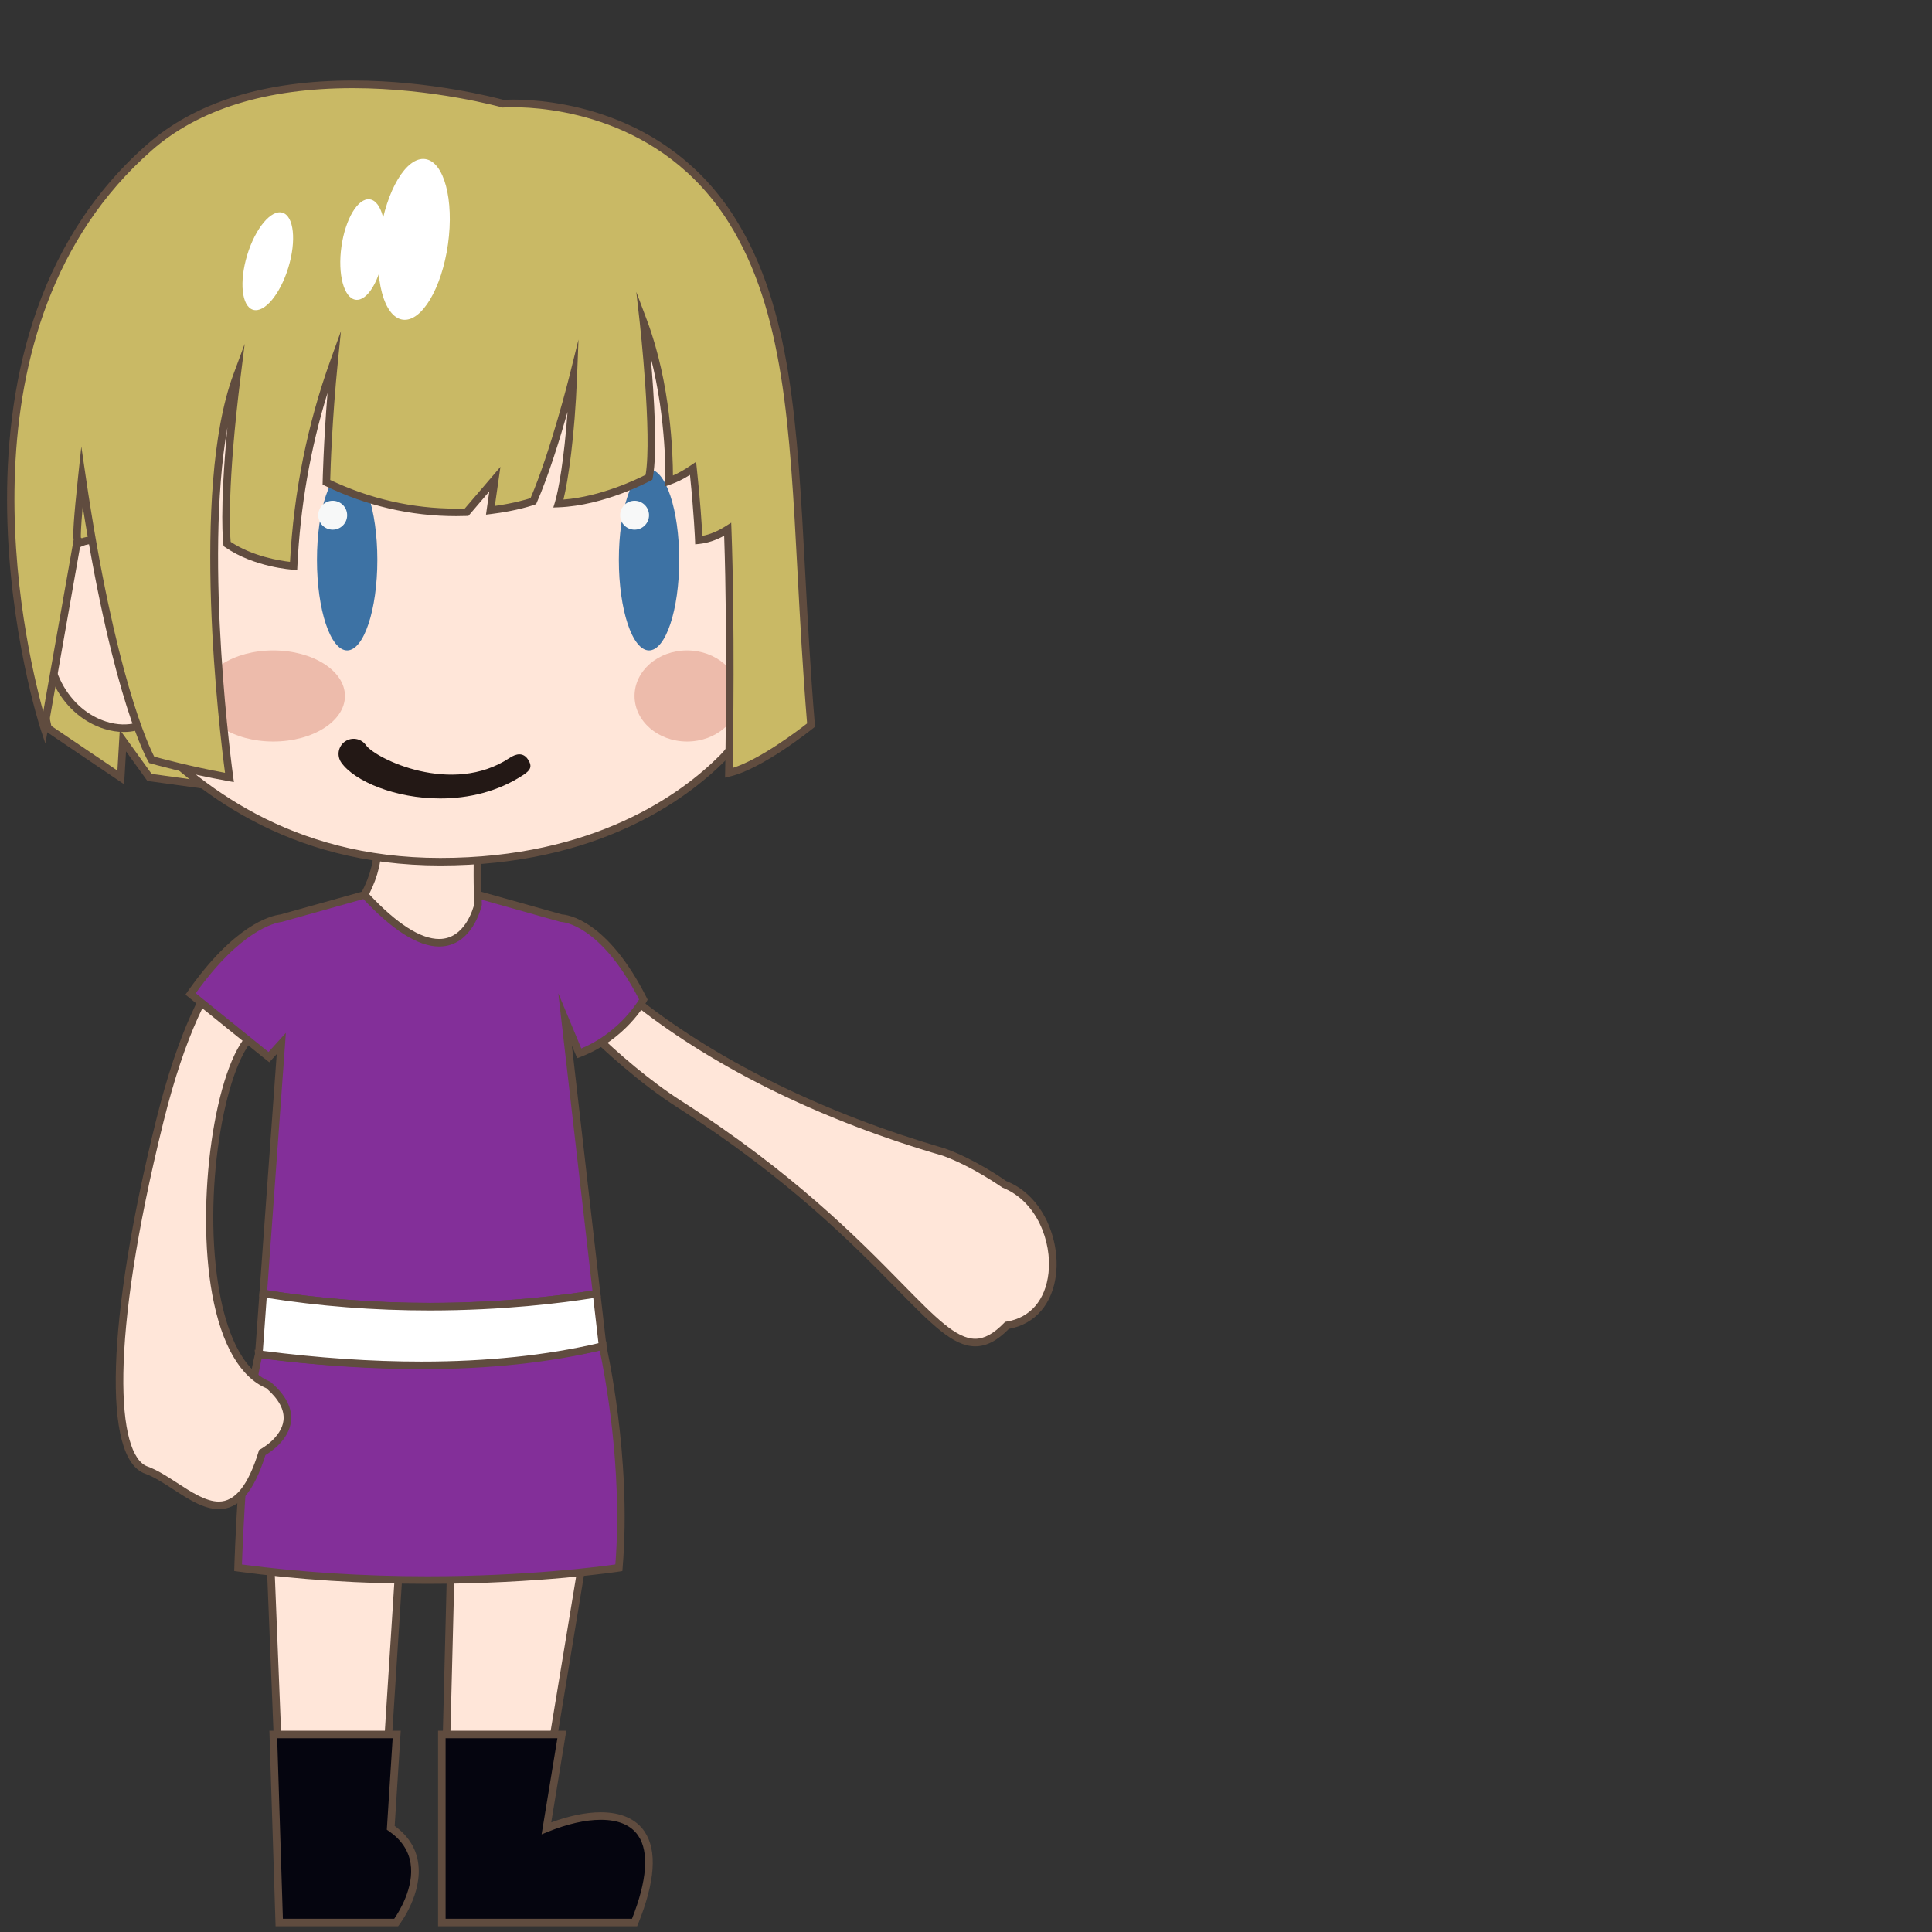 <?xml version="1.0" encoding="utf-8"?>
<!-- Generator: Adobe Illustrator 18.0.0, SVG Export Plug-In . SVG Version: 6.00 Build 0)  -->
<!DOCTYPE svg PUBLIC "-//W3C//DTD SVG 1.1//EN" "http://www.w3.org/Graphics/SVG/1.1/DTD/svg11.dtd">
<svg version="1.1" id="レイヤー_1" xmlns="http://www.w3.org/2000/svg" xmlns:xlink="http://www.w3.org/1999/xlink" x="0px"
	 y="0px" width="64px" height="64px" viewBox="0 0 64 64" style="enable-background:new 0 0 64 64;" xml:space="preserve">
<rect x="0" y="0" width="64" height="64" fill="#333333" stroke="none"/>
<g>
	<g>
		<g>
			<path style="fill:#FFE6D9;" d="M9.254,59.102h3.506l0.698-10.916l1.577-0.292l-0.283,11.208
				h3.324l1.885-11.416v-3.095c-3.789,0.912-8.065,0.704-11.388,0.267l0.218,2.661
				L9.254,59.102z"/>
			<path style="fill:#604C3F;" d="M18.182,59.227h-3.558l0.003-0.128L14.906,48.045l-1.329,0.246
				l-0.699,10.936H9.134l-0.468-11.703l-0.23-2.811l0.153,0.021
				c4.321,0.569,8.245,0.482,11.343-0.264l0.154-0.037v3.253L18.182,59.227z
				 M14.881,58.977h3.089l1.868-11.312l-0.001-2.916
				c-3.066,0.71-6.905,0.794-11.126,0.252l0.206,2.508l0.458,11.468h3.269
				l0.696-10.896l1.824-0.338L14.881,58.977z"/>
		</g>
		<g>
			<g>
				<path style="fill:#05050F;" d="M14.637,57.456v6.229h3.19h3.193
					C22.5,60.019,20.255,59.688,18.101,60.565l0.511-3.109H14.637z"/>
				<path style="fill:#604C3F;" d="M21.105,63.811h-6.593v-6.479h4.247l-0.499,3.038
					c0.593-0.22,1.157-0.336,1.642-0.336c0.666,0,1.167,0.222,1.45,0.64
					c0.423,0.628,0.351,1.657-0.215,3.06L21.105,63.811z M14.762,63.561h6.174
					c0.498-1.263,0.57-2.212,0.208-2.747c-0.237-0.352-0.655-0.53-1.243-0.53
					c-0.509,0-1.115,0.138-1.753,0.398L17.941,60.766l0.523-3.185h-3.703V63.561z"/>
			</g>
			<g>
				<path style="fill:#05050F;" d="M9.053,57.456L9.25,63.686h3.875c0,0,1.512-1.979-0.181-3.137
					l0.197-3.093H9.053z"/>
				<path style="fill:#604C3F;" d="M13.187,63.811H9.129l-0.205-6.479h4.351l-0.201,3.156
					c0.438,0.316,0.698,0.719,0.774,1.194c0.166,1.032-0.591,2.037-0.624,2.08
					L13.187,63.811z M9.371,63.561h3.689c0.144-0.207,0.67-1.035,0.54-1.84
					c-0.069-0.427-0.313-0.786-0.727-1.068l-0.059-0.04l0.193-3.031H9.182
					L9.371,63.561z"/>
			</g>
		</g>
		<g>
			<path style="fill:#FFE6D9;" d="M17.794,32.335c0,0,2.284,2.69,4.71,4.241
				c8.051,5.146,8.756,9.496,10.856,7.327c2.161-0.338,1.908-3.886-0.105-4.679
				c0,0-0.978-0.696-1.982-1.058c-3.65-1.062-7.262-2.708-10.103-4.927
				C21.17,33.239,19.469,31.229,17.794,32.335z"/>
			<path style="fill:#604C3F;" d="M32.307,44.599L32.307,44.599
				c-0.734,0-1.444-0.724-2.62-1.922c-1.426-1.454-3.581-3.649-7.25-5.995
				c-2.414-1.543-4.714-4.238-4.737-4.265l-0.091-0.107l0.118-0.078
				c0.354-0.234,0.738-0.353,1.14-0.353c1.302,0,2.355,1.228,2.399,1.279
				c2.624,2.046,6.103,3.743,10.043,4.889c1.017,0.365,1.979,1.047,2.02,1.076
				c1.232,0.481,1.78,1.946,1.655,3.071c-0.109,0.992-0.691,1.672-1.562,1.826
				C33.03,44.415,32.676,44.599,32.307,44.599z M17.985,32.365
				c0.458,0.521,2.481,2.76,4.586,4.106c3.693,2.361,5.86,4.569,7.294,6.03
				c1.13,1.152,1.812,1.848,2.441,1.848l0,0c0.305,0,0.611-0.169,0.963-0.532
				l0.029-0.03l0.041-0.006c0.786-0.124,1.294-0.712,1.394-1.614
				c0.114-1.033-0.382-2.375-1.525-2.826c-0.036-0.021-1.002-0.705-1.979-1.057
				c-3.963-1.152-7.471-2.863-10.138-4.946c-0.028-0.029-1.042-1.209-2.227-1.209
				C18.559,32.128,18.264,32.208,17.985,32.365z"/>
		</g>
		<g>
			<path style="fill:#832F99;" d="M19.961,44.591c0,0,0.851,3.655,0.539,7.343
				c0,0-5.863,0.918-12.613,0c0,0,0.135-4.8,0.687-7.076
				C8.573,44.857,14.59,45.796,19.961,44.591z"/>
			<path style="fill:#604C3F;" d="M14.157,52.467c-2.175,0-4.291-0.138-6.287-0.409l-0.111-0.016
				l0.003-0.112c0.001-0.048,0.142-4.839,0.69-7.102l0.027-0.112l0.113,0.019
				c0.022,0.003,2.257,0.346,5.17,0.346c0,0,0.001,0,0.001,0
				c2.286,0,4.361-0.205,6.17-0.611l0.121-0.027l0.028,0.121
				c0.009,0.037,0.852,3.717,0.542,7.382l-0.008,0.098l-0.097,0.015
				C20.493,52.062,17.861,52.467,14.157,52.467z M8.015,51.825
				c1.953,0.26,4.018,0.392,6.142,0.392c3.285,0,5.721-0.32,6.227-0.393
				c0.255-3.222-0.377-6.43-0.517-7.084c-1.798,0.392-3.85,0.59-6.103,0.59
				c0,0-0,0-0.001,0c-2.559,0-4.599-0.263-5.094-0.332
				C8.193,47.078,8.04,51.102,8.015,51.825z"/>
		</g>
		<g>
			<path style="fill:#FFE6D9;" d="M9.143,30.89c0,0-2.201-0.405-3.851,6.253
				C3.641,43.799,3.545,48.236,4.846,48.698c1.3,0.462,2.834,2.688,3.841-0.581
				c0,0,1.732-0.917,0.201-2.238C6.036,44.697,6.737,35.812,8.359,34.279
				C8.359,34.279,10.815,32.001,9.143,30.89z"/>
			<path style="fill:#604C3F;" d="M7.248,49.992L7.248,49.992
				c-0.502,0-1.015-0.334-1.511-0.657c-0.328-0.213-0.637-0.414-0.933-0.519
				C3.388,48.313,3.532,43.719,5.17,37.112c1.461-5.894,3.353-6.352,3.898-6.352
				c0.063,0,0.097,0.007,0.097,0.007l0.047,0.019
				c0.388,0.258,0.601,0.596,0.634,1.007c0.095,1.175-1.341,2.521-1.402,2.578
				c-1.014,0.958-1.763,5.235-1.167,8.465c0.204,1.106,0.657,2.512,1.66,2.928
				l0.034,0.021c0.493,0.426,0.718,0.862,0.669,1.297
				c-0.07,0.618-0.672,1.017-0.847,1.12C8.408,49.423,7.917,49.992,7.248,49.992z
				 M9.068,31.01c-0.355,0-2.202,0.297-3.656,6.163
				C3.597,44.494,3.868,48.218,4.888,48.58c0.323,0.115,0.66,0.334,0.985,0.546
				c0.466,0.303,0.947,0.616,1.375,0.616c0.543,0,0.976-0.544,1.32-1.662
				L8.583,48.031l0.046-0.024c0.007-0.004,0.697-0.378,0.762-0.954
				c0.039-0.345-0.153-0.703-0.569-1.066c-0.866-0.37-1.485-1.443-1.791-3.104
				c-0.562-3.053,0.088-7.603,1.243-8.693c0.015-0.014,1.41-1.322,1.324-2.376
				c-0.026-0.326-0.19-0.588-0.499-0.801C9.09,31.011,9.08,31.01,9.068,31.01z
				"/>
		</g>
		<g>
			<g>
				<path style="fill:#832F99;" d="M19.762,42.855l-1.043-9.087l0.469,1.125
					c1.469-0.562,2.125-1.781,2.125-1.781c-1.359-2.696-2.719-2.696-2.719-2.696
					l-2.758-0.776h-3.76L9.303,30.418c-0.272,0.034-1.458,0.315-2.99,2.507
					l2.594,2.094L9.317,34.566l-0.599,8.281
					C13.702,43.665,18.036,43.141,19.762,42.855z"/>
				<path style="fill:#604C3F;" d="M14.235,43.411c-1.895,0-3.758-0.148-5.536-0.44
					l-0.113-0.019l0.581-8.034l-0.247,0.271l-0.092-0.073l-2.685-2.167l0.067-0.096
					c1.545-2.21,2.746-2.518,3.077-2.559l2.789-0.779l3.794,0.005l2.744,0.772
					c0.182,0.01,1.503,0.171,2.811,2.764l0.029,0.059l-0.031,0.058
					c-0.027,0.051-0.695,1.266-2.19,1.839l-0.114,0.043l-0.175-0.42l0.956,8.325
					l-0.117,0.02C18.806,43.14,16.787,43.411,14.235,43.411z M8.852,42.742
					c1.731,0.278,3.542,0.419,5.383,0.419c2.436,0,4.382-0.248,5.39-0.41
					l-1.131-9.848l0.762,1.829c1.157-0.484,1.772-1.392,1.915-1.624
					c-1.289-2.517-2.564-2.566-2.577-2.566l-0.033-0.005l-2.741-0.771h-3.726
					l-2.756,0.773c-0.232,0.031-1.363,0.271-2.854,2.363l2.411,1.946l0.575-0.633
					L8.852,42.742z"/>
			</g>
			<g>
				<path style="fill:#FFFFFF;" d="M19.961,44.591l-0.199-1.735
					c-1.726,0.285-6.06,0.81-11.043-0.008L8.573,44.857
					C11.896,45.295,16.172,45.503,19.961,44.591z"/>
				<path style="fill:#604C3F;" d="M13.965,45.355c-0,0-0,0-0,0
					c-1.703,0-3.522-0.126-5.407-0.374l-0.117-0.016l0.164-2.264l0.135,0.022
					c1.766,0.289,3.615,0.437,5.496,0.437c2.535-0.001,4.539-0.269,5.507-0.429
					l0.13-0.021l0.227,1.976l-0.107,0.025
					C18.218,45.139,16.19,45.355,13.965,45.355z M8.707,44.749
					c1.833,0.236,3.601,0.356,5.258,0.356h0c2.161,0,4.131-0.205,5.86-0.61
					L19.653,43c-1.019,0.162-2.973,0.41-5.418,0.411
					c-1.847,0-3.664-0.141-5.401-0.418L8.707,44.749z"/>
			</g>
		</g>
	</g>
	<g>
		<path style="fill:#C9B965;" d="M1.59,24.123L4,25.753l0.071-1.222l0.881,1.222l3.443,0.474
			l-2.667-16.188l-3.333,1.25C2.396,11.29,0.256,18.274,1.59,24.123z"/>
		<path style="fill:#604C3F;" d="M8.547,26.374l-3.665-0.504l-0.707-0.98l-0.064,1.09
			l-2.633-1.781l-0.011-0.048c-1.325-5.814,0.787-12.828,0.809-12.898l0.018-0.059
			l0.058-0.022l3.476-1.303l0.025,0.15L8.547,26.374z M5.023,25.637l3.222,0.443
			L5.63,10.21l-3.132,1.175c-0.2,0.686-2.022,7.206-0.797,12.663l2.188,1.479
			l0.079-1.354L5.023,25.637z"/>
	</g>
	<g>
		<g>
			<path style="fill:#FFE6D9;" d="M12.5,27.882c0.036,0.515-0.076,1.102-0.425,1.758
				c3.122,3.378,3.76,0.322,3.76,0.322s-0.049-0.875-0.001-2.064
				C15.87,27.044,12.375,26.11,12.5,27.882z"/>
			<path style="fill:#604C3F;" d="M14.548,31.355L14.548,31.355
				c-0.703,0-1.565-0.549-2.564-1.63l-0.06-0.065l0.042-0.078
				c0.31-0.583,0.448-1.152,0.411-1.691c-0.022-0.315,0.058-0.573,0.239-0.767
				c0.228-0.245,0.607-0.374,1.099-0.374c0.763,0,1.663,0.315,2.049,0.716
				c0.137,0.143,0.204,0.29,0.198,0.437c-0.048,1.169,0,2.044,0,2.053
				l0,0.016l-0.003,0.016C15.956,30.001,15.66,31.355,14.548,31.355z
				 M12.227,29.62c0.924,0.985,1.705,1.485,2.321,1.485
				c0.854,0,1.129-1.019,1.162-1.154c-0.006-0.132-0.044-0.97,0-2.059
				c0.004-0.095-0.067-0.19-0.128-0.253c-0.339-0.353-1.177-0.64-1.869-0.64
				c-0.293,0-0.689,0.051-0.916,0.294c-0.132,0.141-0.19,0.336-0.173,0.579
				C12.665,28.435,12.531,29.022,12.227,29.62z"/>
		</g>
		<g>
			<path style="fill:#FFE6D9;" d="M25.5,14.832c0,0-0.56,2.097-0.75,4.424
				c-0.194,2.378,0.542,4.498-0.821,5.861c-1.644,1.644-4.631,3.428-9.345,3.428
				s-7.709-2.115-9.876-4.333c-1.625-1.663-1.415-9.381-1.415-9.381
				S2.042,4.546,15.5,4.546C26.5,4.546,25.5,14.832,25.5,14.832z"/>
			<path style="fill:#604C3F;" d="M14.584,28.671c-5.104,0-8.132-2.495-9.965-4.371
				c-1.643-1.681-1.459-9.154-1.45-9.472c-0.004-0.02-0.436-3.853,2.208-6.837
				C7.475,5.623,10.88,4.421,15.5,4.421c3.399,0,6.009,0.977,7.756,2.902
				c2.768,3.049,2.373,7.477,2.368,7.521c-0.009,0.041-0.562,2.134-0.75,4.422
				c-0.06,0.736-0.03,1.442-0.001,2.125c0.064,1.523,0.12,2.839-0.856,3.814
				C22.723,26.5,19.777,28.671,14.584,28.671z M15.5,4.671
				c-4.545,0-7.888,1.173-9.937,3.486c-2.569,2.901-2.15,6.623-2.146,6.66
				c-0.001,0.095-0.189,7.703,1.38,9.309c1.802,1.844,4.776,4.295,9.787,4.295
				c5.103,0,7.99-2.125,9.256-3.392c0.898-0.898,0.845-2.163,0.783-3.627
				c-0.029-0.69-0.059-1.405,0.002-2.156c0.189-2.312,0.748-4.425,0.754-4.446
				c0-0.023,0.383-4.344-2.31-7.31C21.372,5.62,18.825,4.671,15.5,4.671z"/>
		</g>
		<g>
			<g>
				<ellipse style="fill:#3D72A4;" cx="11.5" cy="18.546" rx="1" ry="3"/>
				<circle style="fill:#F7F8F8;" cx="11.021" cy="17.067" r="0.479"/>
			</g>
			<g>
				<ellipse style="fill:#3D72A4;" cx="21.5" cy="18.546" rx="1" ry="3"/>
				<circle style="fill:#F7F8F8;" cx="21.021" cy="17.067" r="0.479"/>
			</g>
		</g>
		<g>
			<path style="fill:#FFE6D9;" d="M5,19.034c0,0-2.682-3.086-3.383,0.901
				s2.957,5.036,3.655,3.534"/>
			<path style="fill:#604C3F;" d="M4.102,24.248c-0.209,0-0.429-0.034-0.653-0.104
				c-1.273-0.4-2.371-1.863-1.955-4.229c0.214-1.221,0.642-1.928,1.269-2.103
				c1.064-0.297,2.281,1.082,2.332,1.141l-0.188,0.164
				c-0.012-0.013-1.154-1.317-2.077-1.063c-0.526,0.146-0.892,0.787-1.089,1.904
				c-0.39,2.217,0.615,3.581,1.784,3.948c0.722,0.225,1.395,0.026,1.635-0.489
				l0.227,0.105C5.168,23.986,4.681,24.248,4.102,24.248z"/>
		</g>
		<path style="fill:#231815;" d="M14.584,26.45c-1.493,0-2.842-0.571-3.278-1.189
			c-0.158-0.226-0.105-0.538,0.121-0.697c0.226-0.158,0.537-0.105,0.697,0.121
			c0.312,0.443,2.847,1.69,4.754,0.424c0.229-0.152,0.456-0.185,0.61,0.046
			c0.152,0.23,0.09,0.355-0.141,0.508
			C16.494,26.23,15.512,26.45,14.584,26.45z"/>
		<ellipse style="fill:#EDBBAB;" cx="9.053" cy="23.055" rx="2.374" ry="1.509"/>
		<ellipse style="fill:#EDBBAB;" cx="22.76" cy="23.055" rx="1.74" ry="1.509"/>
	</g>
	<g>
		<path style="fill:#C9B965;" d="M24.253,7.311C21.581,3.036,16.667,3.435,16.667,3.435
			S9.053,1.269,4.938,4.894c-7.622,6.714-3.473,19.229-3.473,19.229L2.562,17.895
			c0,0-0.072-0.032,0.151-2.109c1.068,7.27,2.311,9.384,2.311,9.384
			s1.166,0.333,2.577,0.583c0,0-1.288-9.166,0.249-13.311
			c-0.516,4.145-0.326,5.576-0.326,5.576c0.946,0.656,2.203,0.729,2.203,0.729
			c0.123-2.583,0.643-4.844,1.344-6.785C10.849,14.161,10.812,15.977,10.812,15.977
			c1.772,0.856,3.412,1.034,4.645,0.989l0.935-1.093l-0.147,1.032
			c0.883-0.107,1.421-0.303,1.421-0.303c0.675-1.533,1.325-4.145,1.325-4.145
			c-0.085,2.197-0.339,3.731-0.492,4.225c1.507-0.057,3-0.872,3-0.872
			c0.25-1.292-0.185-5.156-0.185-5.156c0.935,2.489,0.851,5.281,0.851,5.281
			c0.302-0.107,0.558-0.257,0.792-0.418c0.152,1.384,0.191,2.377,0.191,2.377
			c0.358-0.038,0.679-0.185,0.958-0.361c0.132,3.581,0.039,8.068,0.039,8.068
			c1.073-0.25,2.722-1.583,2.722-1.583C26.25,16.546,26.671,11.178,24.253,7.311z"/>
		<path style="fill:#604C3F;" d="M7.749,25.907l-0.17-0.03
			c-1.401-0.248-2.577-0.583-2.589-0.586l-0.048-0.014l-0.025-0.043
			c-0.049-0.083-1.156-2.023-2.177-8.45c-0.061,0.678-0.065,0.933-0.062,1.025
			l0.026,0.011l-1.201,6.812l-0.156-0.47c-0.042-0.126-4.087-12.671,3.509-19.363
			c1.606-1.415,3.905-2.132,6.833-2.132c2.566,0,4.751,0.576,4.991,0.641
			c0.045-0.003,0.158-0.009,0.325-0.009c1.147,0,5.067,0.284,7.355,3.944
			c1.852,2.961,2.055,6.824,2.313,11.715c0.084,1.596,0.171,3.247,0.32,5.049
			l0.005,0.066l-0.051,0.042c-0.068,0.055-1.684,1.354-2.772,1.608l-0.157,0.037
			l0.003-0.161c0.001-0.044,0.088-4.351-0.032-7.852
			c-0.281,0.153-0.553,0.242-0.827,0.271l-0.133,0.014l-0.005-0.134
			c-0-0.009-0.037-0.908-0.168-2.166c-0.223,0.14-0.433,0.243-0.648,0.319
			l-0.172,0.061l0.005-0.183c0.001-0.023,0.051-2.002-0.484-4.084
			c0.108,1.252,0.229,3.141,0.065,3.987l-0.011,0.058l-0.051,0.028
			c-0.062,0.034-1.537,0.829-3.055,0.887l-0.176,0.007l0.052-0.169
			c0.12-0.388,0.308-1.449,0.42-2.999c-0.255,0.897-0.635,2.131-1.02,3.006
			l-0.021,0.049l-0.05,0.019c-0.022,0.008-0.562,0.202-1.449,0.31l-0.162,0.02
			l0.109-0.768l-0.691,0.809l-0.055,0.002c-0.115,0.004-0.233,0.006-0.355,0.006
			c-1.501,0-2.964-0.339-4.348-1.008l-0.072-0.035L10.688,15.975
			c0-0.015,0.027-1.281,0.162-2.959c-0.57,1.846-0.905,3.772-0.999,5.738
			l-0.006,0.126l-0.126-0.007c-0.053-0.003-1.303-0.083-2.267-0.751L7.406,18.09
			l-0.007-0.055c-0.006-0.05-0.134-1.081,0.134-3.876
			c-0.789,4.464,0.18,11.496,0.192,11.576L7.749,25.907z M5.109,25.064
			c0.227,0.062,1.193,0.324,2.345,0.536c-0.174-1.312-1.154-9.335,0.278-13.2
			l0.374-1.009l-0.133,1.068c-0.453,3.64-0.358,5.192-0.332,5.49
			c0.728,0.484,1.637,0.626,1.966,0.663c0.123-2.307,0.574-4.558,1.344-6.691
			l0.343-0.95l-0.101,1.005c-0.192,1.91-0.245,3.549-0.254,3.924
			c1.329,0.629,2.73,0.948,4.167,0.948c0.1,0,0.197-0.001,0.292-0.004
			l1.179-1.378l-0.185,1.294c0.619-0.087,1.042-0.213,1.182-0.258
			c0.655-1.512,1.29-4.048,1.296-4.074l0.293-1.178l-0.047,1.213
			c-0.078,2.008-0.296,3.459-0.451,4.085c1.246-0.094,2.458-0.685,2.722-0.819
			c0.22-1.314-0.192-5.022-0.196-5.06l-0.113-1l0.354,0.942
			c0.793,2.114,0.859,4.47,0.86,5.141c0.192-0.083,0.381-0.19,0.595-0.337
			l0.172-0.118l0.022,0.208c0.118,1.076,0.169,1.926,0.185,2.247
			c0.251-0.047,0.505-0.153,0.772-0.322l0.184-0.116l0.008,0.217
			c0.116,3.156,0.057,7.06,0.042,7.908c0.923-0.289,2.194-1.263,2.464-1.475
			c-0.146-1.78-0.232-3.412-0.316-4.99c-0.256-4.854-0.458-8.689-2.275-11.595
			c-2.22-3.551-6.029-3.827-7.144-3.827c-0.207,0-0.324,0.009-0.327,0.009
			l-0.022,0.002l-0.022-0.006c-0.022-0.006-2.273-0.637-4.944-0.637
			c-2.866,0-5.109,0.696-6.668,2.069c-6.607,5.82-4.249,16.182-3.585,18.589
			L2.438,17.884c-0.027-0.187-0.001-0.687,0.151-2.112l0.105-0.979l0.143,0.974
			C3.807,22.373,4.934,24.729,5.109,25.064z"/>
	</g>
	
		<ellipse transform="matrix(0.99 0.139 -0.139 0.99 1.241 -1.835)" style="fill:#FFFFFF;" cx="13.713" cy="7.938" rx="1.138" ry="2.687"/>
	
		<ellipse transform="matrix(0.99 0.14 -0.14 0.99 1.272 -1.598)" style="fill:#FFFFFF;" cx="12.021" cy="8.264" rx="0.712" ry="1.68"/>
	
		<ellipse transform="matrix(0.957 0.291 -0.291 0.957 2.904 -2.207)" style="fill:#FFFFFF;" cx="8.866" cy="8.653" rx="0.712" ry="1.68"/>
</g>
<g>
</g>
<g>
</g>
<g>
</g>
<g>
</g>
<g>
</g>
<g>
</g>
</svg>
